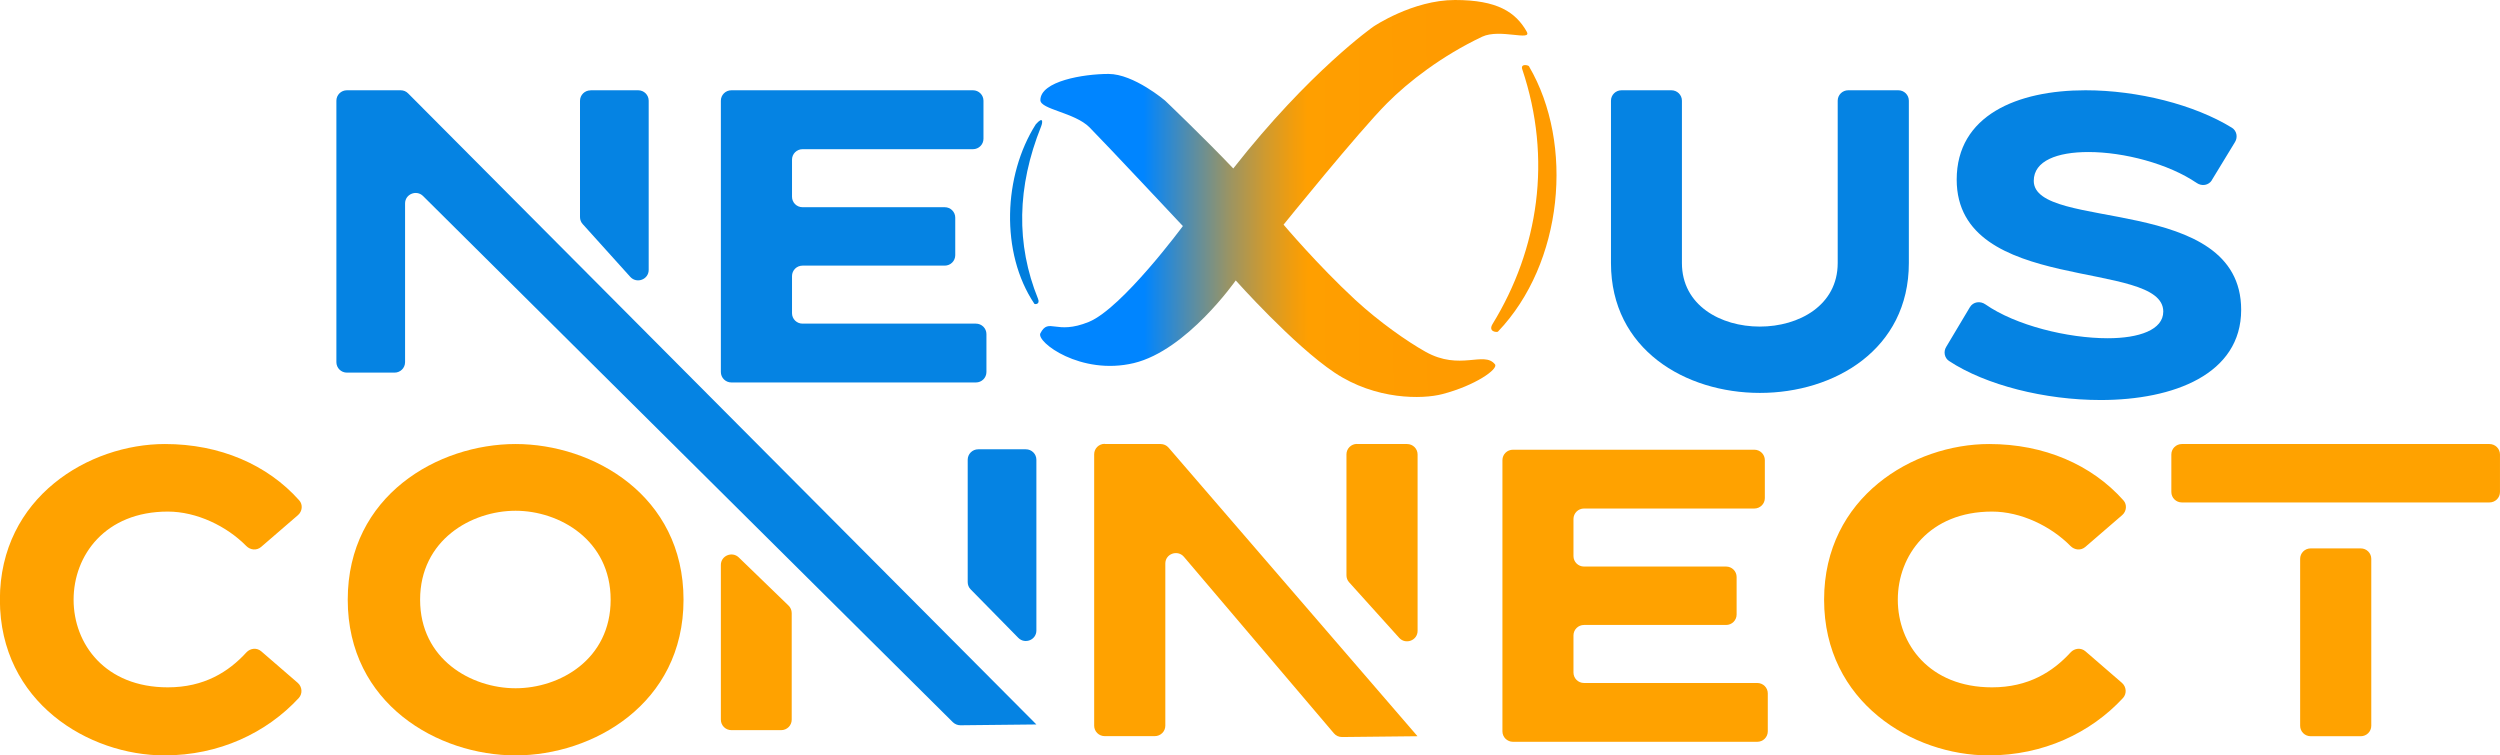 <svg width="139" height="42" viewBox="0 0 139 42" fill="none" xmlns="http://www.w3.org/2000/svg">
<path d="M19.288 5.019H22.278C22.437 5.019 22.585 5.081 22.693 5.194L57.623 40.28L53.401 40.325C53.241 40.325 53.094 40.263 52.98 40.156L23.523 10.9C23.153 10.534 22.522 10.793 22.522 11.312V20.137C22.522 20.459 22.261 20.718 21.937 20.718H19.288C18.965 20.718 18.703 20.459 18.703 20.137V5.6C18.703 5.278 18.965 5.019 19.288 5.019ZM54.389 24.981H57.038C57.362 24.981 57.623 25.241 57.623 25.562V35.058C57.623 35.577 56.987 35.837 56.617 35.464L53.969 32.769C53.861 32.662 53.804 32.515 53.804 32.363V25.562C53.804 25.241 54.066 24.981 54.389 24.981Z" fill="#0583E3"/>
<path d="M32.833 5.019H35.482C35.806 5.019 36.067 5.278 36.067 5.6V15.006C36.067 15.541 35.402 15.79 35.044 15.395L32.396 12.457C32.299 12.35 32.248 12.214 32.248 12.068V5.605C32.248 5.284 32.51 5.024 32.833 5.024V5.019Z" fill="#0583E3"/>
<path d="M54.846 18.575V20.684C54.846 21.006 54.584 21.265 54.26 21.265H40.666C40.342 21.265 40.08 21.006 40.08 20.684V5.6C40.08 5.278 40.342 5.019 40.666 5.019H54.096C54.419 5.019 54.681 5.278 54.681 5.6V7.714C54.681 8.036 54.419 8.295 54.096 8.295H44.621C44.297 8.295 44.036 8.555 44.036 8.876V10.94C44.036 11.261 44.297 11.521 44.621 11.521H52.527C52.851 11.521 53.112 11.78 53.112 12.101V14.188C53.112 14.509 52.851 14.769 52.527 14.769H44.621C44.297 14.769 44.036 15.028 44.036 15.35V17.413C44.036 17.735 44.297 17.994 44.621 17.994H54.26C54.584 17.994 54.846 18.254 54.846 18.575Z" fill="#0583E3"/>
<path d="M57.589 6.913C58.021 6.428 57.976 6.806 57.885 7.032C56.538 10.387 56.487 13.59 57.714 16.613C57.845 16.934 57.532 16.928 57.51 16.889C55.606 14.053 55.788 9.744 57.589 6.913Z" fill="#007EDD"/>
<path d="M85.023 3.694C84.978 3.615 84.529 3.519 84.637 3.851C86.313 8.842 85.54 13.85 82.989 18.011C82.716 18.457 83.239 18.485 83.284 18.44C86.921 14.639 87.535 8.002 85.018 3.699L85.023 3.694Z" fill="#FF9B00"/>
<path d="M84.893 1.771C84.273 0.671 83.25 0 80.897 0C78.539 0 76.356 1.483 76.356 1.483C76.356 1.483 72.804 3.97 68.57 9.367C66.967 7.68 64.779 5.594 64.779 5.594C64.779 5.594 63.04 4.111 61.636 4.111C60.238 4.111 57.851 4.511 57.845 5.566C57.845 6.085 59.755 6.254 60.579 7.083C61.403 7.912 65.768 12.569 65.768 12.569C65.768 12.569 62.392 17.137 60.539 17.898C58.687 18.654 58.323 17.622 57.845 18.53C57.595 19.009 60.096 20.893 63.04 20.188C65.99 19.483 68.707 15.592 68.707 15.592C68.707 15.592 71.906 19.184 74.202 20.718C76.499 22.252 79.096 22.201 80.193 21.913C82.017 21.44 83.33 20.515 83.12 20.256C82.506 19.494 81.182 20.639 79.255 19.556C78.232 18.981 76.692 17.904 75.356 16.675C73.253 14.729 71.366 12.491 71.366 12.491C71.366 12.491 75.532 7.331 77.118 5.741C78.306 4.545 80.17 3.102 82.409 2.041C83.392 1.579 85.194 2.306 84.887 1.765L84.893 1.771Z" fill="url(#paint0_linear_159_2735)"/>
<path d="M90.144 5.019H92.929C93.253 5.019 93.515 5.278 93.515 5.6V14.628C93.515 16.974 95.663 18.158 97.845 18.158C100.028 18.158 102.176 16.974 102.176 14.628V5.6C102.176 5.278 102.438 5.019 102.762 5.019H105.546C105.87 5.019 106.132 5.278 106.132 5.6V14.628C106.132 19.432 101.989 21.846 97.851 21.846C93.713 21.846 89.57 19.432 89.57 14.628V5.6C89.57 5.278 89.832 5.019 90.156 5.019H90.144Z" fill="#0583E3"/>
<path d="M122.983 10.015C122.801 10.308 122.426 10.37 122.136 10.173C120.568 9.102 118.09 8.453 116.118 8.453C114.384 8.453 113.077 8.938 113.077 10.055C113.077 12.885 124.609 10.754 124.609 17.227C124.609 20.803 120.863 22.241 116.794 22.241C113.702 22.241 110.411 21.417 108.365 20.07C108.11 19.9 108.047 19.551 108.206 19.291L109.525 17.081C109.707 16.776 110.099 16.72 110.389 16.923C112.071 18.096 114.964 18.806 117.192 18.806C118.925 18.806 120.278 18.344 120.278 17.323C120.278 14.374 108.792 16.415 108.792 9.987C108.792 6.412 112.162 5.019 115.953 5.019C118.863 5.019 122.011 5.82 124.091 7.1C124.364 7.269 124.432 7.624 124.268 7.895L122.977 10.015H122.983Z" fill="#0583E3"/>
<path d="M9.173 24.688C12.225 24.688 14.873 25.838 16.635 27.818C16.851 28.055 16.811 28.432 16.567 28.641L14.515 30.412C14.271 30.62 13.924 30.587 13.697 30.361C12.606 29.25 10.929 28.444 9.332 28.444C5.848 28.444 4.092 30.88 4.092 33.344C4.092 35.808 5.848 38.216 9.332 38.216C11.35 38.216 12.714 37.353 13.697 36.276C13.919 36.034 14.282 36 14.527 36.214L16.556 37.968C16.8 38.182 16.834 38.56 16.618 38.803C14.817 40.754 12.174 42 9.144 42C4.933 42 -0.006 39.051 -0.006 33.344C-0.006 27.637 4.956 24.688 9.167 24.688H9.173Z" fill="#FFA200"/>
<path d="M28.666 42C24.364 42 19.334 39.147 19.334 33.344C19.334 27.541 24.364 24.688 28.666 24.688C32.969 24.688 38.004 27.541 38.004 33.344C38.004 39.147 32.952 42 28.666 42ZM28.666 28.398C26.211 28.398 23.358 30.023 23.358 33.344C23.358 36.665 26.211 38.267 28.666 38.267C31.121 38.267 33.952 36.665 33.952 33.344C33.952 30.023 31.099 28.398 28.666 28.398Z" fill="#FFA200"/>
<path d="M43.433 40.596H40.666C40.342 40.596 40.08 40.336 40.08 40.015V31.41C40.08 30.897 40.705 30.637 41.075 30.992L43.843 33.671C43.956 33.778 44.019 33.93 44.019 34.088V40.015C44.019 40.336 43.757 40.596 43.433 40.596Z" fill="#FFA200"/>
<path d="M61.433 24.688H64.53C64.701 24.688 64.865 24.761 64.974 24.891L78.813 40.934L74.618 40.979C74.442 40.979 74.277 40.906 74.164 40.771L65.826 30.959C65.474 30.547 64.792 30.79 64.792 31.331V40.348C64.792 40.669 64.53 40.929 64.206 40.929H61.421C61.097 40.929 60.836 40.669 60.836 40.348V25.258C60.836 24.936 61.097 24.677 61.421 24.677L61.433 24.688ZM75.448 24.688H78.233C78.557 24.688 78.818 24.947 78.818 25.269V35.075C78.818 35.611 78.153 35.859 77.795 35.464L75.01 32.374C74.914 32.267 74.863 32.132 74.863 31.985V25.263C74.863 24.942 75.124 24.682 75.448 24.682V24.688Z" fill="#FFA200"/>
<path d="M98.289 38.554V40.663C98.289 40.985 98.028 41.244 97.704 41.244H84.121C83.797 41.244 83.535 40.985 83.535 40.663V25.584C83.535 25.263 83.797 25.004 84.121 25.004H97.539C97.863 25.004 98.125 25.263 98.125 25.584V27.694C98.125 28.015 97.863 28.274 97.539 28.274H88.071C87.747 28.274 87.485 28.534 87.485 28.855V30.919C87.485 31.241 87.747 31.5 88.071 31.5H95.971C96.294 31.5 96.556 31.759 96.556 32.081V34.167C96.556 34.489 96.294 34.748 95.971 34.748H88.071C87.747 34.748 87.485 35.007 87.485 35.329V37.393C87.485 37.714 87.747 37.974 88.071 37.974H97.704C98.028 37.974 98.289 38.233 98.289 38.554Z" fill="#FFA200"/>
<path d="M110.599 24.688C113.651 24.688 116.299 25.838 118.061 27.818C118.277 28.055 118.237 28.432 117.993 28.641L115.941 30.412C115.697 30.62 115.35 30.587 115.123 30.361C114.031 29.25 112.355 28.444 110.758 28.444C107.274 28.444 105.518 30.88 105.518 33.344C105.518 35.808 107.274 38.216 110.758 38.216C112.775 38.216 114.139 37.353 115.123 36.276C115.344 36.034 115.708 36 115.952 36.214L117.981 37.968C118.226 38.182 118.26 38.56 118.044 38.803C116.242 40.754 113.6 42 110.57 42C106.359 42 101.42 39.051 101.42 33.344C101.42 27.637 106.376 24.688 110.593 24.688H110.599Z" fill="#FFA200"/>
<path d="M138.999 25.269V27.355C138.999 27.677 138.737 27.936 138.413 27.936H121.312C120.988 27.936 120.727 27.677 120.727 27.355V25.269C120.727 24.947 120.988 24.688 121.312 24.688H138.413C138.737 24.688 138.999 24.947 138.999 25.269ZM128.473 30.491H131.258C131.582 30.491 131.843 30.75 131.843 31.071V40.353C131.843 40.675 131.582 40.934 131.258 40.934H128.473C128.149 40.934 127.888 40.675 127.888 40.353V31.071C127.888 30.75 128.149 30.491 128.473 30.491Z" fill="#FFA200"/>
<defs>
<linearGradient id="paint0_linear_159_2735" x1="83.148" y1="11.002" x2="57.095" y2="11.082" gradientUnits="userSpaceOnUse">
<stop offset="0.11" stop-color="#FF9B00"/>
<stop offset="0.4" stop-color="#FF9F00"/>
<stop offset="0.43" stop-color="#F29D0C"/>
<stop offset="0.49" stop-color="#D09A2E"/>
<stop offset="0.57" stop-color="#999465"/>
<stop offset="0.66" stop-color="#4E8CB0"/>
<stop offset="0.75" stop-color="#0085FF"/>
</linearGradient>
</defs>
</svg>
